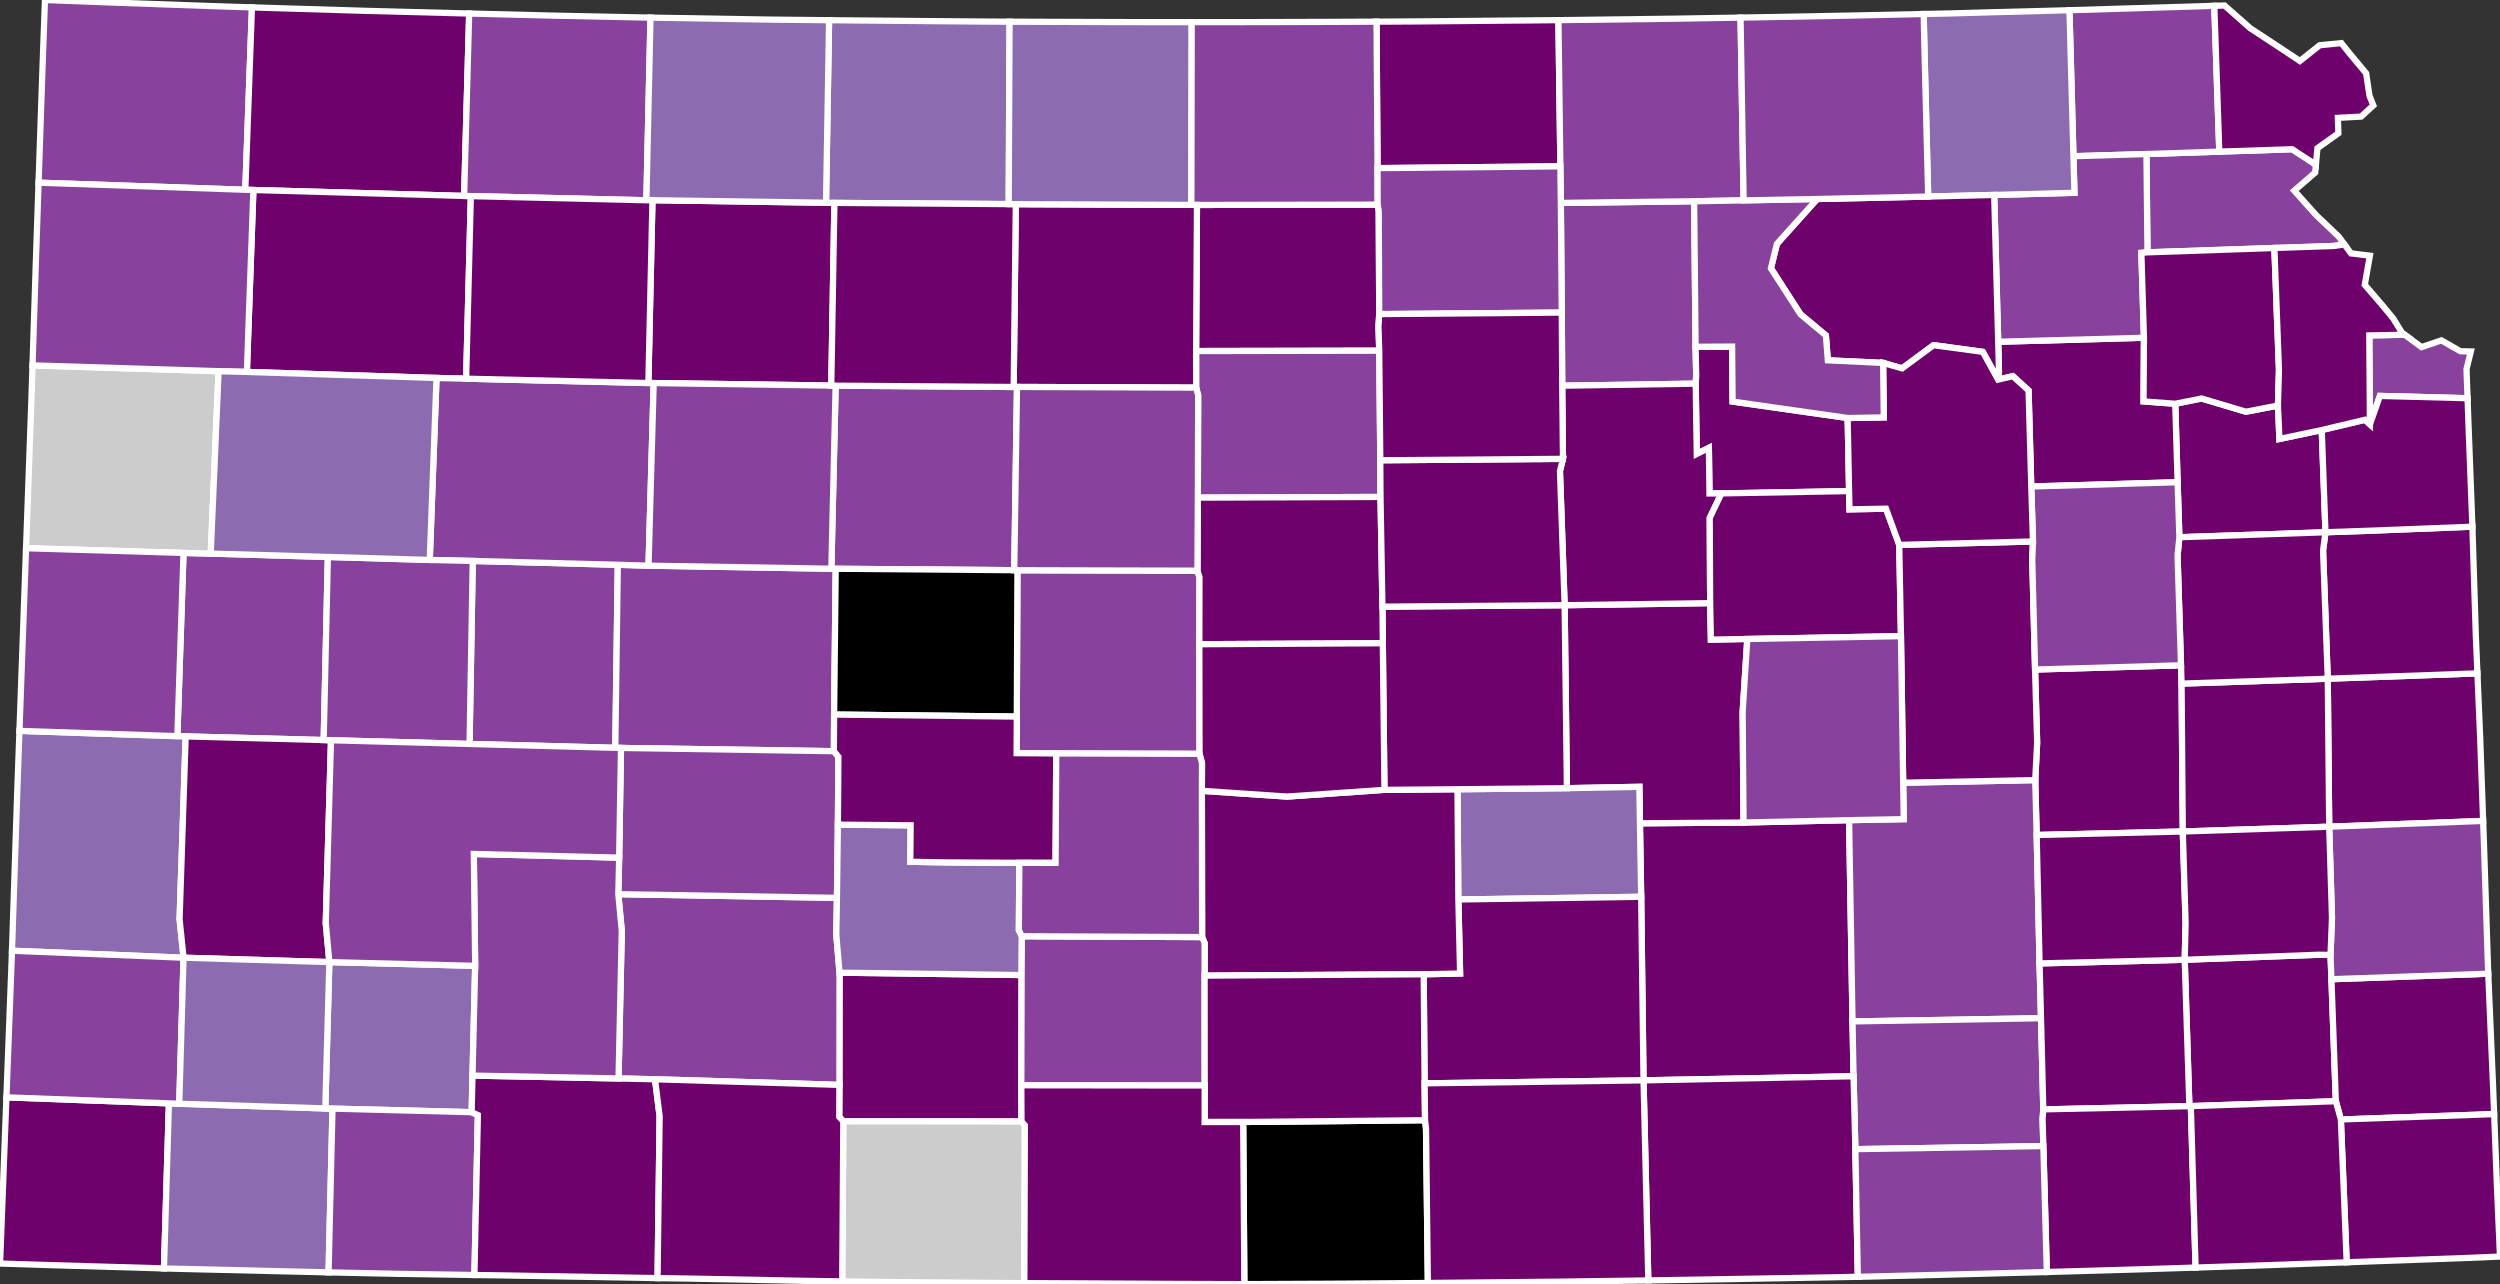 <?xml version="1.0" encoding="utf-8" ?>
<svg baseProfile="full" fill="#d0d0d0" height="205.458" stroke="#ffffff" stroke-width="1" version="1.1" width="400.0" xmlns="http://www.w3.org/2000/svg" xmlns:ev="http://www.w3.org/2001/xml-events" xmlns:xlink="http://www.w3.org/1999/xlink">
	<rect width="100%" height="100%" fill="#333333" stroke="none"/>
	<defs />
	<g id="counties"><path d="M 75.641,89.749 L 98.848,90.364 L 98.448,119.652 L 75.129,119.036 L 75.641,89.749 z" id="c20101" fill="#88419d" />
		<path d="M 262.587,143.485 L 262.394,131.73 L 278.97,131.603 L 295.853,131.223 L 296.402,163.426 L 296.567,172.2 L 262.965,172.856 L 262.587,143.485 z" id="c20015" fill="#6e016b" />
		<path d="M 249.882,50.012 L 249.735,32.465 L 271.062,32.201 L 271.292,55.483 L 271.393,60.118 L 271.311,61.384 L 249.955,61.712 L 249.882,50.012 z" id="c20027" fill="#88419d" />
		<path d="M 372.441,108.594 L 396.387,107.736 L 396.819,117.87 L 397.246,129.803 L 397.302,131.348 L 372.673,132.27 L 372.441,108.594 z" id="c20107" fill="#6e016b" />
		<path d="M 7.193,0.0 L 18.542,0.429 L 33.527,0.963 L 40.312,1.182 L 39.25,30.363 L 6.171,29.228 L 6.185,28.833 L 6.746,12.372 L 7.193,0.0 z" id="c20023" fill="#88419d" />
		<path d="M 349.554,153.564 L 370.91,152.758 L 372.882,152.784 L 373.028,156.675 L 373.733,176.192 L 350.535,176.977 L 350.298,176.986 L 349.554,153.564 z" id="c20133" fill="#6e016b" />
		<path d="M 0.124,199.347 L 0.303,194.548 L 0.691,184.369 L 1.027,175.573 L 27.027,176.541 L 26.234,202.946 L 7.531,202.405 L 0.756,202.19 L 0.0,202.166 L 0.124,199.347 z" id="c20129" fill="#6e016b" />
		<path d="M 325.637,124.818 L 325.944,118.842 L 325.608,107.128 L 348.961,106.446 L 349.052,109.378 L 349.246,133.039 L 325.867,133.6 L 325.637,124.818 z" id="c20031" fill="#6e016b" />
		<path d="M 250.341,96.834 L 273.625,96.497 L 273.74,102.339 L 279.57,102.235 L 278.821,113.93 L 278.97,131.603 L 262.394,131.73 L 262.3,125.89 L 250.703,126.109 L 250.341,96.834 z" id="c20115" fill="#6e016b" />
		<path d="M 27.027,176.541 L 28.677,176.601 L 52.047,177.35 L 53.202,177.378 L 52.569,203.576 L 44.755,203.396 L 30.001,203.047 L 26.234,202.946 L 27.027,176.541 z" id="c20189" fill="#8c6bb1" />
		<path d="M 134.322,155.631 L 163.456,156.006 L 163.41,173.646 L 163.437,179.435 L 134.93,179.408 L 134.279,178.698 L 134.303,173.582 L 134.322,155.631 z" id="c20097" fill="#6e016b" />
		<path d="M 379.086,53.667 L 384.745,53.556 L 387.445,55.537 L 390.627,54.459 L 393.653,56.198 L 394.806,56.223 L 395.331,56.235 L 394.641,59.06 L 394.808,63.719 L 380.791,63.346 L 379.186,67.89 L 379.086,53.667 z" id="c20209" fill="#88419d" />
		<path d="M 98.848,90.364 L 103.764,90.509 L 133.016,90.996 L 133.713,91.003 L 133.457,114.33 L 133.42,120.19 L 99.362,119.672 L 98.448,119.652 L 98.848,90.364 z" id="c20135" fill="#88419d" />
		<path d="M 373.028,156.675 L 398.119,155.788 L 398.175,157.099 L 398.872,173.388 L 398.994,176.526 L 399.062,178.255 L 374.539,179.114 L 373.733,176.192 L 373.028,156.675 z" id="c20037" fill="#6e016b" />
		<path d="M 295.853,131.223 L 304.598,131.067 L 304.507,125.233 L 325.637,124.818 L 325.867,133.6 L 326.329,154.147 L 326.561,162.915 L 296.402,163.426 L 295.853,131.223 z" id="c20073" fill="#88419d" />
		<path d="M 98.931,143.066 L 133.91,143.658 L 133.805,149.528 L 134.322,155.631 L 134.303,173.582 L 104.8,172.683 L 98.966,172.555 L 99.486,148.937 L 98.931,143.066 z" id="c20057" fill="#88419d" />
		<path d="M 374.539,179.114 L 399.062,178.255 L 399.528,190.219 L 399.831,197.16 L 400.0,201.046 L 394.896,201.264 L 379.68,201.81 L 379.016,201.835 L 375.469,201.969 L 374.539,179.114 z" id="c20021" fill="#6e016b" />
		<path d="M 343.431,24.647 L 355.087,24.259 L 366.752,23.878 L 370.544,26.355 L 370.429,27.608 L 368.939,28.897 L 367.078,30.501 L 368.28,31.849 L 370.54,34.379 L 374.201,37.866 L 375.103,39.101 L 373.437,39.354 L 363.898,39.679 L 343.601,40.371 L 343.431,24.647 z" id="c20005" fill="#88419d" />
		<path d="M 331.114,1.634 L 331.297,1.629 L 354.288,0.934 L 355.087,24.259 L 343.431,24.647 L 331.751,24.993 L 331.114,1.634 z" id="c20013" fill="#88419d" />
		<path d="M 296.402,163.426 L 326.561,162.915 L 326.926,177.498 L 326.811,179.051 L 326.936,183.372 L 296.857,183.865 L 296.567,172.2 L 296.402,163.426 z" id="c20049" fill="#88419d" />
		<path d="M 326.561,162.915 L 326.329,154.147 L 349.554,153.564 L 350.298,176.986 L 326.926,177.498 L 326.561,162.915 z" id="c20205" fill="#6e016b" />
		<path d="M 29.363,88.468 L 33.717,88.576 L 52.458,89.111 L 51.788,118.409 L 29.71,117.825 L 28.377,117.786 L 29.363,88.468 z" id="c20203" fill="#88419d" />
		<path d="M 198.911,179.517 L 228.008,179.235 L 228.164,180.593 L 228.457,205.274 L 215.36,205.38 L 211.769,205.401 L 199.096,205.457 L 198.911,179.517 z" id="c20077" fill="#000000" />
		<path d="M 348.418,77.155 L 348.038,64.603 L 352.248,63.756 L 359.347,65.873 L 364.47,64.89 L 364.708,70.233 L 371.478,68.806 L 372.074,85.162 L 348.7,85.955 L 348.418,77.155 z" id="c20045" fill="#6e016b" />
		<path d="M 104.393,32.034 L 132.164,32.439 L 133.505,32.463 L 133.002,61.692 L 104.59,61.293 L 103.739,61.285 L 104.393,32.034 z" id="c20065" fill="#6e016b" />
		<path d="M 191.515,32.79 L 220.425,32.739 L 220.599,33.777 L 220.675,50.253 L 220.556,52.223 L 220.677,56.11 L 191.374,56.167 L 191.515,32.79 z" id="c20123" fill="#6e016b" />
		<path d="M 220.247,3.466 L 225.954,3.431 L 228.248,3.415 L 246.936,3.245 L 249.348,3.221 L 249.659,26.614 L 220.408,26.899 L 220.247,3.466 z" id="c20157" fill="#6e016b" />
		<path d="M 249.348,3.221 L 267.97,2.991 L 272.767,2.912 L 274.97,2.875 L 278.489,2.818 L 278.679,14.507 L 278.98,32.062 L 271.062,32.201 L 249.735,32.465 L 249.659,26.614 L 249.348,3.221 z" id="c20201" fill="#88419d" />
		<path d="M 371.69,88.114 L 372.074,85.162 L 379.849,84.889 L 395.581,84.27 L 395.985,97.064 L 396.134,101.768 L 396.134,101.77 L 396.387,107.736 L 372.441,108.594 L 371.69,88.114 z" id="c20121" fill="#6e016b" />
		<path d="M 40.312,1.182 L 44.733,1.319 L 46.363,1.368 L 58.444,1.732 L 74.033,2.136 L 75.068,2.163 L 74.26,31.352 L 40.543,30.402 L 39.25,30.363 L 40.312,1.182 z" id="c20153" fill="#6e016b" />
		<path d="M 40.543,30.402 L 74.26,31.352 L 75.335,31.379 L 74.582,60.589 L 69.843,60.475 L 39.502,59.51 L 40.543,30.402 z" id="c20193" fill="#6e016b" />
		<path d="M 191.374,56.167 L 220.677,56.11 L 220.846,73.644 L 220.881,79.511 L 191.654,79.624 L 191.707,63.262 L 191.383,62.02 L 191.374,56.167 z" id="c20105" fill="#88419d" />
		<path d="M 133.704,61.709 L 162.187,61.915 L 162.72,61.911 L 162.281,91.234 L 133.713,91.003 L 133.016,90.996 L 133.704,61.709 z" id="c20051" fill="#88419d" />
		<path d="M 52.697,153.936 L 76.029,154.534 L 75.602,172.093 L 75.462,177.952 L 53.202,177.378 L 52.047,177.35 L 52.697,153.936 z" id="c20081" fill="#8c6bb1" />
		<path d="M 371.478,68.806 L 378.392,67.165 L 379.186,67.89 L 380.791,63.346 L 394.808,63.719 L 394.959,67.903 L 395.303,76.942 L 395.576,84.095 L 395.581,84.27 L 379.849,84.889 L 372.074,85.162 L 371.478,68.806 z" id="c20091" fill="#6e016b" />
		<path d="M 3.113,116.939 L 28.377,117.786 L 29.71,117.825 L 28.732,147.078 L 29.369,153.235 L 1.917,152.118 L 2.751,126.971 L 3.113,116.939 z" id="c20075" fill="#8c6bb1" />
		<path d="M 190.629,3.546 L 202.548,3.534 L 212.788,3.501 L 220.247,3.466 L 220.408,26.899 L 220.425,32.739 L 191.515,32.79 L 190.585,32.783 L 190.629,3.546 z" id="c20089" fill="#88419d" />
		<path d="M 319.836,59.551 L 319.712,54.683 L 343.031,54.04 L 342.967,64.225 L 348.038,64.603 L 348.418,77.155 L 325.002,77.842 L 324.572,62.476 L 322.048,60.182 L 319.69,60.735 L 319.836,59.551 z" id="c20177" fill="#6e016b" />
		<path d="M 29.71,117.825 L 51.788,118.409 L 52.962,118.439 L 52.118,147.69 L 52.697,153.936 L 29.369,153.235 L 28.732,147.078 L 29.71,117.825 z" id="c20093" fill="#6e016b" />
		<path d="M 233.195,126.28 L 250.703,126.109 L 262.3,125.89 L 262.394,131.73 L 262.587,143.485 L 233.339,143.916 L 233.195,126.28 z" id="c20079" fill="#8c6bb1" />
		<path d="M 69.843,60.475 L 74.582,60.589 L 103.739,61.285 L 104.59,61.293 L 103.764,90.509 L 98.848,90.364 L 75.641,89.749 L 68.76,89.594 L 69.843,60.475 z" id="c20063" fill="#88419d" />
		<path d="M 5.203,58.458 L 34.976,59.392 L 33.717,88.576 L 29.363,88.468 L 4.167,87.716 L 5.015,64.243 L 5.203,58.458 z" id="c20199" fill="#CCCCCC" />
		<path d="M 75.068,2.163 L 88.605,2.504 L 103.262,2.804 L 104.079,2.82 L 103.42,32.043 L 75.335,31.379 L 74.26,31.352 L 75.068,2.163 z" id="c20039" fill="#88419d" />
		<path d="M 99.362,119.672 L 133.42,120.19 L 134.14,121.081 L 134.116,125.093 L 134.062,131.944 L 133.91,143.658 L 98.931,143.066 L 99.065,137.222 L 99.362,119.672 z" id="c20083" fill="#88419d" />
		<path d="M 227.793,155.885 L 233.616,155.758 L 233.339,143.916 L 262.587,143.485 L 262.965,172.856 L 227.935,173.331 L 227.793,155.885 z" id="c20173" fill="#6e016b" />
		<path d="M 53.202,177.378 L 75.462,177.952 L 76.461,178.408 L 75.907,204 L 63.928,203.816 L 59.088,203.717 L 52.569,203.576 L 53.202,177.378 z" id="c20175" fill="#88419d" />
		<path d="M 162.79,91.24 L 191.591,91.312 L 191.917,92.344 L 191.895,103.075 L 191.927,120.617 L 169,120.549 L 162.657,120.507 L 162.686,114.654 L 162.79,91.24 z" id="c20009" fill="#88419d" />
		<path d="M 192.302,126.532 L 205.93,127.451 L 221.51,126.373 L 233.195,126.28 L 233.339,143.916 L 233.616,155.758 L 227.793,155.885 L 192.737,156.101 L 192.734,150.892 L 192.338,149.932 L 192.302,126.532 z" id="c20155" fill="#6e016b" />
		<path d="M 326.811,179.051 L 326.926,177.498 L 350.298,176.986 L 350.535,176.977 L 351.292,202.811 L 348.535,202.899 L 337.053,203.249 L 329.438,203.466 L 327.491,203.521 L 326.936,183.372 L 326.811,179.051 z" id="c20125" fill="#6e016b" />
		<path d="M 271.311,61.384 L 271.393,60.118 L 271.292,55.483 L 277.139,55.455 L 277.214,64.25 L 295.622,66.882 L 295.852,78.572 L 275.433,78.943 L 273.517,78.956 L 273.42,71.658 L 271.481,72.635 L 271.311,61.384 z" id="c20061" fill="#6e016b" />
		<path d="M 262.965,172.856 L 296.567,172.2 L 296.857,183.865 L 297.252,204.289 L 285.169,204.51 L 266.266,204.829 L 263.73,204.868 L 262.965,172.856 z" id="c20035" fill="#6e016b" />
		<path d="M 221.189,97.065 L 250.341,96.834 L 250.703,126.109 L 233.195,126.28 L 221.51,126.373 L 221.252,102.92 L 221.189,97.065 z" id="c20113" fill="#6e016b" />
		<path d="M 104.59,61.293 L 133.002,61.692 L 133.704,61.709 L 133.016,90.996 L 103.764,90.509 L 104.59,61.293 z" id="c20195" fill="#88419d" />
		<path d="M 350.535,176.977 L 373.733,176.192 L 374.539,179.114 L 375.469,201.969 L 362.056,202.453 L 357.469,202.608 L 351.292,202.811 L 350.535,176.977 z" id="c20099" fill="#6e016b" />
		<path d="M 162.53,32.671 L 190.585,32.783 L 191.515,32.79 L 191.374,56.167 L 191.383,62.02 L 162.72,61.911 L 162.187,61.915 L 162.53,32.671 z" id="c20141" fill="#6e016b" />
		<path d="M 191.654,79.624 L 220.881,79.511 L 221.189,97.065 L 221.252,102.92 L 191.895,103.075 L 191.917,92.344 L 191.591,91.312 L 191.654,79.624 z" id="c20053" fill="#6e016b" />
		<path d="M 75.602,172.093 L 98.966,172.555 L 104.8,172.683 L 105.541,178.605 L 105.209,204.498 L 80.252,204.06 L 75.907,204 L 76.461,178.408 L 75.462,177.952 L 75.602,172.093 z" id="c20119" fill="#6e016b" />
		<path d="M 325.867,133.6 L 349.246,133.039 L 349.696,147.678 L 349.554,153.564 L 326.329,154.147 L 325.867,133.6 z" id="c20207" fill="#6e016b" />
		<path d="M 133.713,91.003 L 162.281,91.234 L 162.79,91.24 L 162.686,114.654 L 133.457,114.33 L 133.713,91.003 z" id="c20165" fill="#000000" />
		<path d="M 249.593,75.366 L 250.073,73.414 L 249.955,61.712 L 271.311,61.384 L 271.481,72.635 L 273.42,71.658 L 273.517,78.956 L 275.433,78.943 L 273.556,82.867 L 273.625,96.497 L 250.341,96.834 L 249.593,75.366 z" id="c20041" fill="#6e016b" />
		<path d="M 349.052,109.378 L 372.441,108.594 L 372.673,132.27 L 349.246,133.039 L 349.052,109.378 z" id="c20003" fill="#6e016b" />
		<path d="M 273.625,96.497 L 273.556,82.867 L 275.433,78.943 L 295.852,78.572 L 295.923,81.496 L 301.758,81.389 L 303.878,87.179 L 304.153,101.784 L 279.57,102.235 L 273.74,102.339 L 273.625,96.497 z" id="c20127" fill="#6e016b" />
		<path d="M 133.91,143.658 L 134.062,131.944 L 145.701,132.049 L 145.652,137.884 L 151.478,137.986 L 163.098,138.047 L 163.016,148.819 L 163.502,149.8 L 163.456,156.006 L 134.322,155.631 L 133.805,149.528 L 133.91,143.658 z" id="c20047" fill="#8c6bb1" />
		<path d="M 134.93,179.408 L 163.437,179.435 L 163.976,180.059 L 163.898,205.298 L 156.939,205.252 L 141.981,205.118 L 139.331,205.083 L 134.756,205.02 L 134.93,179.408 z" id="c20033" fill="#CCCCCC" />
		<path d="M 163.502,149.8 L 192.338,149.932 L 192.734,150.892 L 192.737,156.101 L 192.751,173.681 L 163.41,173.646 L 163.456,156.006 L 163.502,149.8 z" id="c20151" fill="#88419d" />
		<path d="M 75.808,136.635 L 99.065,137.222 L 98.931,143.066 L 99.486,148.937 L 98.966,172.555 L 75.602,172.093 L 76.029,154.534 L 75.808,136.635 z" id="c20069" fill="#88419d" />
		<path d="M 192.751,173.681 L 192.737,156.101 L 227.793,155.885 L 227.935,173.331 L 228.008,179.235 L 198.911,179.517 L 192.738,179.521 L 192.751,173.681 z" id="c20095" fill="#6e016b" />
		<path d="M 354.288,0.934 L 355.922,0.88 L 360.044,4.52 L 364.749,7.608 L 367.985,9.758 L 371.147,7.242 L 372.458,7.112 L 374.618,6.898 L 375.875,8.478 L 378.583,11.727 L 378.64,12.116 L 379.113,15.308 L 379.733,16.863 L 377.779,18.654 L 374.058,18.857 L 374.139,21.326 L 370.789,23.706 L 370.544,26.355 L 366.752,23.878 L 355.087,24.259 L 354.288,0.934 z" id="c20043" fill="#6e016b" />
		<path d="M 133.457,114.33 L 162.686,114.654 L 162.657,120.507 L 169,120.549 L 168.893,138.061 L 163.098,138.047 L 151.478,137.986 L 145.652,137.884 L 145.701,132.049 L 134.062,131.944 L 134.116,125.093 L 134.14,121.081 L 133.42,120.19 L 133.457,114.33 z" id="c20145" fill="#6e016b" />
		<path d="M 220.408,26.899 L 249.659,26.614 L 249.735,32.465 L 249.882,50.012 L 220.675,50.253 L 220.599,33.777 L 220.425,32.739 L 220.408,26.899 z" id="c20029" fill="#88419d" />
		<path d="M 304.153,101.784 L 303.878,87.179 L 325.277,86.633 L 325.161,89.576 L 325.608,107.128 L 325.944,118.842 L 325.637,124.818 L 304.507,125.233 L 304.153,101.784 z" id="c20111" fill="#6e016b" />
		<path d="M 6.171,29.228 L 39.25,30.363 L 40.543,30.402 L 39.502,59.51 L 34.976,59.392 L 5.203,58.458 L 5.726,42.295 L 6.171,29.228 z" id="c20181" fill="#88419d" />
		<path d="M 52.458,89.111 L 68.76,89.594 L 75.641,89.749 L 75.129,119.036 L 52.962,118.439 L 51.788,118.409 L 52.458,89.111 z" id="c20171" fill="#88419d" />
		<path d="M 348.961,106.446 L 348.41,88.892 L 348.7,85.955 L 372.074,85.162 L 371.69,88.114 L 372.441,108.594 L 349.052,109.378 L 348.961,106.446 z" id="c20059" fill="#6e016b" />
		<path d="M 1.917,152.118 L 29.369,153.235 L 28.677,176.601 L 27.027,176.541 L 1.027,175.573 L 1.68,158.447 L 1.884,153.103 L 1.917,152.118 z" id="c20187" fill="#88419d" />
		<path d="M 220.846,73.644 L 250.073,73.414 L 249.593,75.366 L 250.341,96.834 L 221.189,97.065 L 220.881,79.511 L 220.846,73.644 z" id="c20169" fill="#6e016b" />
		<path d="M 278.821,113.93 L 279.57,102.235 L 304.153,101.784 L 304.507,125.233 L 304.598,131.067 L 295.853,131.223 L 278.97,131.603 L 278.821,113.93 z" id="c20017" fill="#88419d" />
		<path d="M 319.071,31.19 L 331.913,30.846 L 331.751,24.993 L 343.431,24.647 L 343.601,40.371 L 342.616,40.453 L 343.031,54.04 L 319.712,54.683 L 319.071,31.19 z" id="c20085" fill="#88419d" />
		<path d="M 132.653,3.235 L 139.042,3.291 L 155.731,3.436 L 160.569,3.467 L 161.53,3.472 L 161.394,32.659 L 133.505,32.463 L 132.164,32.439 L 132.653,3.235 z" id="c20147" fill="#8c6bb1" />
		<path d="M 372.882,152.784 L 373.117,146.889 L 372.673,132.27 L 397.302,131.348 L 397.42,134.655 L 398.093,155.177 L 398.119,155.788 L 373.028,156.675 L 372.882,152.784 z" id="c20011" fill="#88419d" />
		<path d="M 29.369,153.235 L 52.697,153.936 L 52.047,177.35 L 28.677,176.601 L 29.369,153.235 z" id="c20067" fill="#8c6bb1" />
		<path d="M 296.857,183.865 L 326.936,183.372 L 327.491,203.521 L 325.523,203.576 L 313.846,203.884 L 298.615,204.263 L 297.252,204.289 L 296.857,183.865 z" id="c20019" fill="#88419d" />
		<path d="M 104.8,172.683 L 134.303,173.582 L 134.279,178.698 L 134.93,179.408 L 134.756,205.02 L 128.476,204.927 L 110.29,204.572 L 109.892,204.566 L 105.209,204.498 L 105.541,178.605 L 104.8,172.683 z" id="c20025" fill="#6e016b" />
		<path d="M 162.72,61.911 L 191.383,62.02 L 191.707,63.262 L 191.654,79.624 L 191.591,91.312 L 162.79,91.24 L 162.281,91.234 L 162.72,61.911 z" id="c20167" fill="#88419d" />
		<path d="M 191.895,103.075 L 221.252,102.92 L 221.51,126.373 L 205.93,127.451 L 192.302,126.532 L 192.319,122.105 L 191.927,120.617 L 191.895,103.075 z" id="c20159" fill="#6e016b" />
		<path d="M 325.161,89.576 L 325.277,86.633 L 325.002,77.842 L 348.418,77.155 L 348.7,85.955 L 348.41,88.892 L 348.961,106.446 L 325.608,107.128 L 325.161,89.576 z" id="c20139" fill="#88419d" />
		<path d="M 307.789,2.242 L 307.791,2.242 L 312.176,2.146 L 318.912,1.957 L 319.606,1.94 L 331.114,1.634 L 331.751,24.993 L 331.913,30.846 L 319.071,31.19 L 308.51,31.449 L 307.915,8.047 L 307.789,2.242 z" id="c20131" fill="#8c6bb1" />
		<path d="M 284.309,39.016 L 290.748,31.84 L 308.51,31.449 L 319.071,31.19 L 319.712,54.683 L 319.836,59.551 L 319.69,60.735 L 317.244,56.295 L 309.364,55.231 L 304.338,58.94 L 301.301,58.069 L 292.455,57.65 L 292.14,53.665 L 288.085,50.286 L 283.344,42.93 L 284.309,39.016 z" id="c20149" fill="#6e016b" />
		<path d="M 227.935,173.331 L 262.965,172.856 L 263.73,204.868 L 250.949,205.046 L 246.777,205.095 L 230.268,205.257 L 228.457,205.274 L 228.164,180.593 L 228.008,179.235 L 227.935,173.331 z" id="c20191" fill="#6e016b" />
		<path d="M 295.852,78.572 L 295.622,66.882 L 301.406,66.782 L 301.301,58.069 L 304.338,58.94 L 309.364,55.231 L 317.244,56.295 L 319.69,60.735 L 322.048,60.182 L 324.572,62.476 L 325.002,77.842 L 325.277,86.633 L 303.878,87.179 L 301.758,81.389 L 295.923,81.496 L 295.852,78.572 z" id="c20197" fill="#6e016b" />
		<path d="M 343.031,54.04 L 342.616,40.453 L 343.601,40.371 L 363.898,39.679 L 364.633,59.182 L 364.47,64.89 L 359.347,65.873 L 352.248,63.756 L 348.038,64.603 L 342.967,64.225 L 343.031,54.04 z" id="c20087" fill="#6e016b" />
		<path d="M 271.062,32.201 L 278.98,32.062 L 290.748,31.84 L 284.309,39.016 L 283.344,42.93 L 288.085,50.286 L 292.14,53.665 L 292.455,57.65 L 301.301,58.069 L 301.406,66.782 L 295.622,66.882 L 277.214,64.25 L 277.139,55.455 L 271.292,55.483 L 271.062,32.201 z" id="c20161" fill="#88419d" />
		<path d="M 163.098,138.047 L 168.893,138.061 L 169,120.549 L 191.927,120.617 L 192.319,122.105 L 192.302,126.532 L 192.338,149.932 L 163.502,149.8 L 163.016,148.819 L 163.098,138.047 z" id="c20185" fill="#88419d" />
		<path d="M 278.679,14.507 L 278.489,2.818 L 295.857,2.498 L 296.179,2.491 L 307.789,2.242 L 307.915,8.047 L 308.51,31.449 L 290.748,31.84 L 278.98,32.062 L 278.679,14.507 z" id="c20117" fill="#88419d" />
		<path d="M 34.976,59.392 L 39.502,59.51 L 69.843,60.475 L 68.76,89.594 L 52.458,89.111 L 33.717,88.576 L 34.976,59.392 z" id="c20109" fill="#8c6bb1" />
		<path d="M 104.079,2.82 L 122.925,3.133 L 132.501,3.233 L 132.653,3.235 L 132.164,32.439 L 104.393,32.034 L 103.42,32.043 L 104.079,2.82 z" id="c20137" fill="#8c6bb1" />
		<path d="M 163.41,173.646 L 192.751,173.681 L 192.738,179.521 L 198.911,179.517 L 199.096,205.457 L 198.723,205.458 L 188.452,205.426 L 175.127,205.353 L 163.898,205.298 L 163.976,180.059 L 163.437,179.435 L 163.41,173.646 z" id="c20007" fill="#6e016b" />
		<path d="M 220.556,52.223 L 220.675,50.253 L 249.882,50.012 L 249.955,61.712 L 250.073,73.414 L 220.846,73.644 L 220.677,56.11 L 220.556,52.223 z" id="c20143" fill="#6e016b" />
		<path d="M 75.335,31.379 L 103.42,32.043 L 104.393,32.034 L 103.739,61.285 L 74.582,60.589 L 75.335,31.379 z" id="c20179" fill="#6e016b" />
		<path d="M 364.47,64.89 L 364.633,59.182 L 363.898,39.679 L 373.437,39.354 L 375.103,39.101 L 376.154,40.539 L 379.179,40.913 L 378.362,45.571 L 381.154,48.816 L 382.879,50.907 L 384.332,53.252 L 384.745,53.556 L 379.086,53.667 L 379.186,67.89 L 378.392,67.165 L 371.478,68.806 L 364.708,70.233 L 364.47,64.89 z" id="c20103" fill="#6e016b" />
		<path d="M 133.505,32.463 L 161.394,32.659 L 162.53,32.671 L 162.187,61.915 L 133.704,61.709 L 133.002,61.692 L 133.505,32.463 z" id="c20163" fill="#6e016b" />
		<path d="M 161.53,3.472 L 179.15,3.534 L 184.975,3.541 L 190.629,3.546 L 190.585,32.783 L 162.53,32.671 L 161.394,32.659 L 161.53,3.472 z" id="c20183" fill="#8c6bb1" />
		<path d="M 349.696,147.678 L 349.246,133.039 L 372.673,132.27 L 373.117,146.889 L 372.882,152.784 L 370.91,152.758 L 349.554,153.564 L 349.696,147.678 z" id="c20001" fill="#6e016b" />
		<path d="M 4.167,87.716 L 29.363,88.468 L 28.377,117.786 L 3.113,116.939 L 3.128,116.513 L 3.408,108.746 L 3.967,93.25 L 4.167,87.716 z" id="c20071" fill="#88419d" />
		<path d="M 52.962,118.439 L 75.129,119.036 L 98.448,119.652 L 99.362,119.672 L 99.065,137.222 L 75.808,136.635 L 76.029,154.534 L 52.697,153.936 L 52.118,147.69 L 52.962,118.439 z" id="c20055" fill="#88419d" />
	</g>
</svg>
